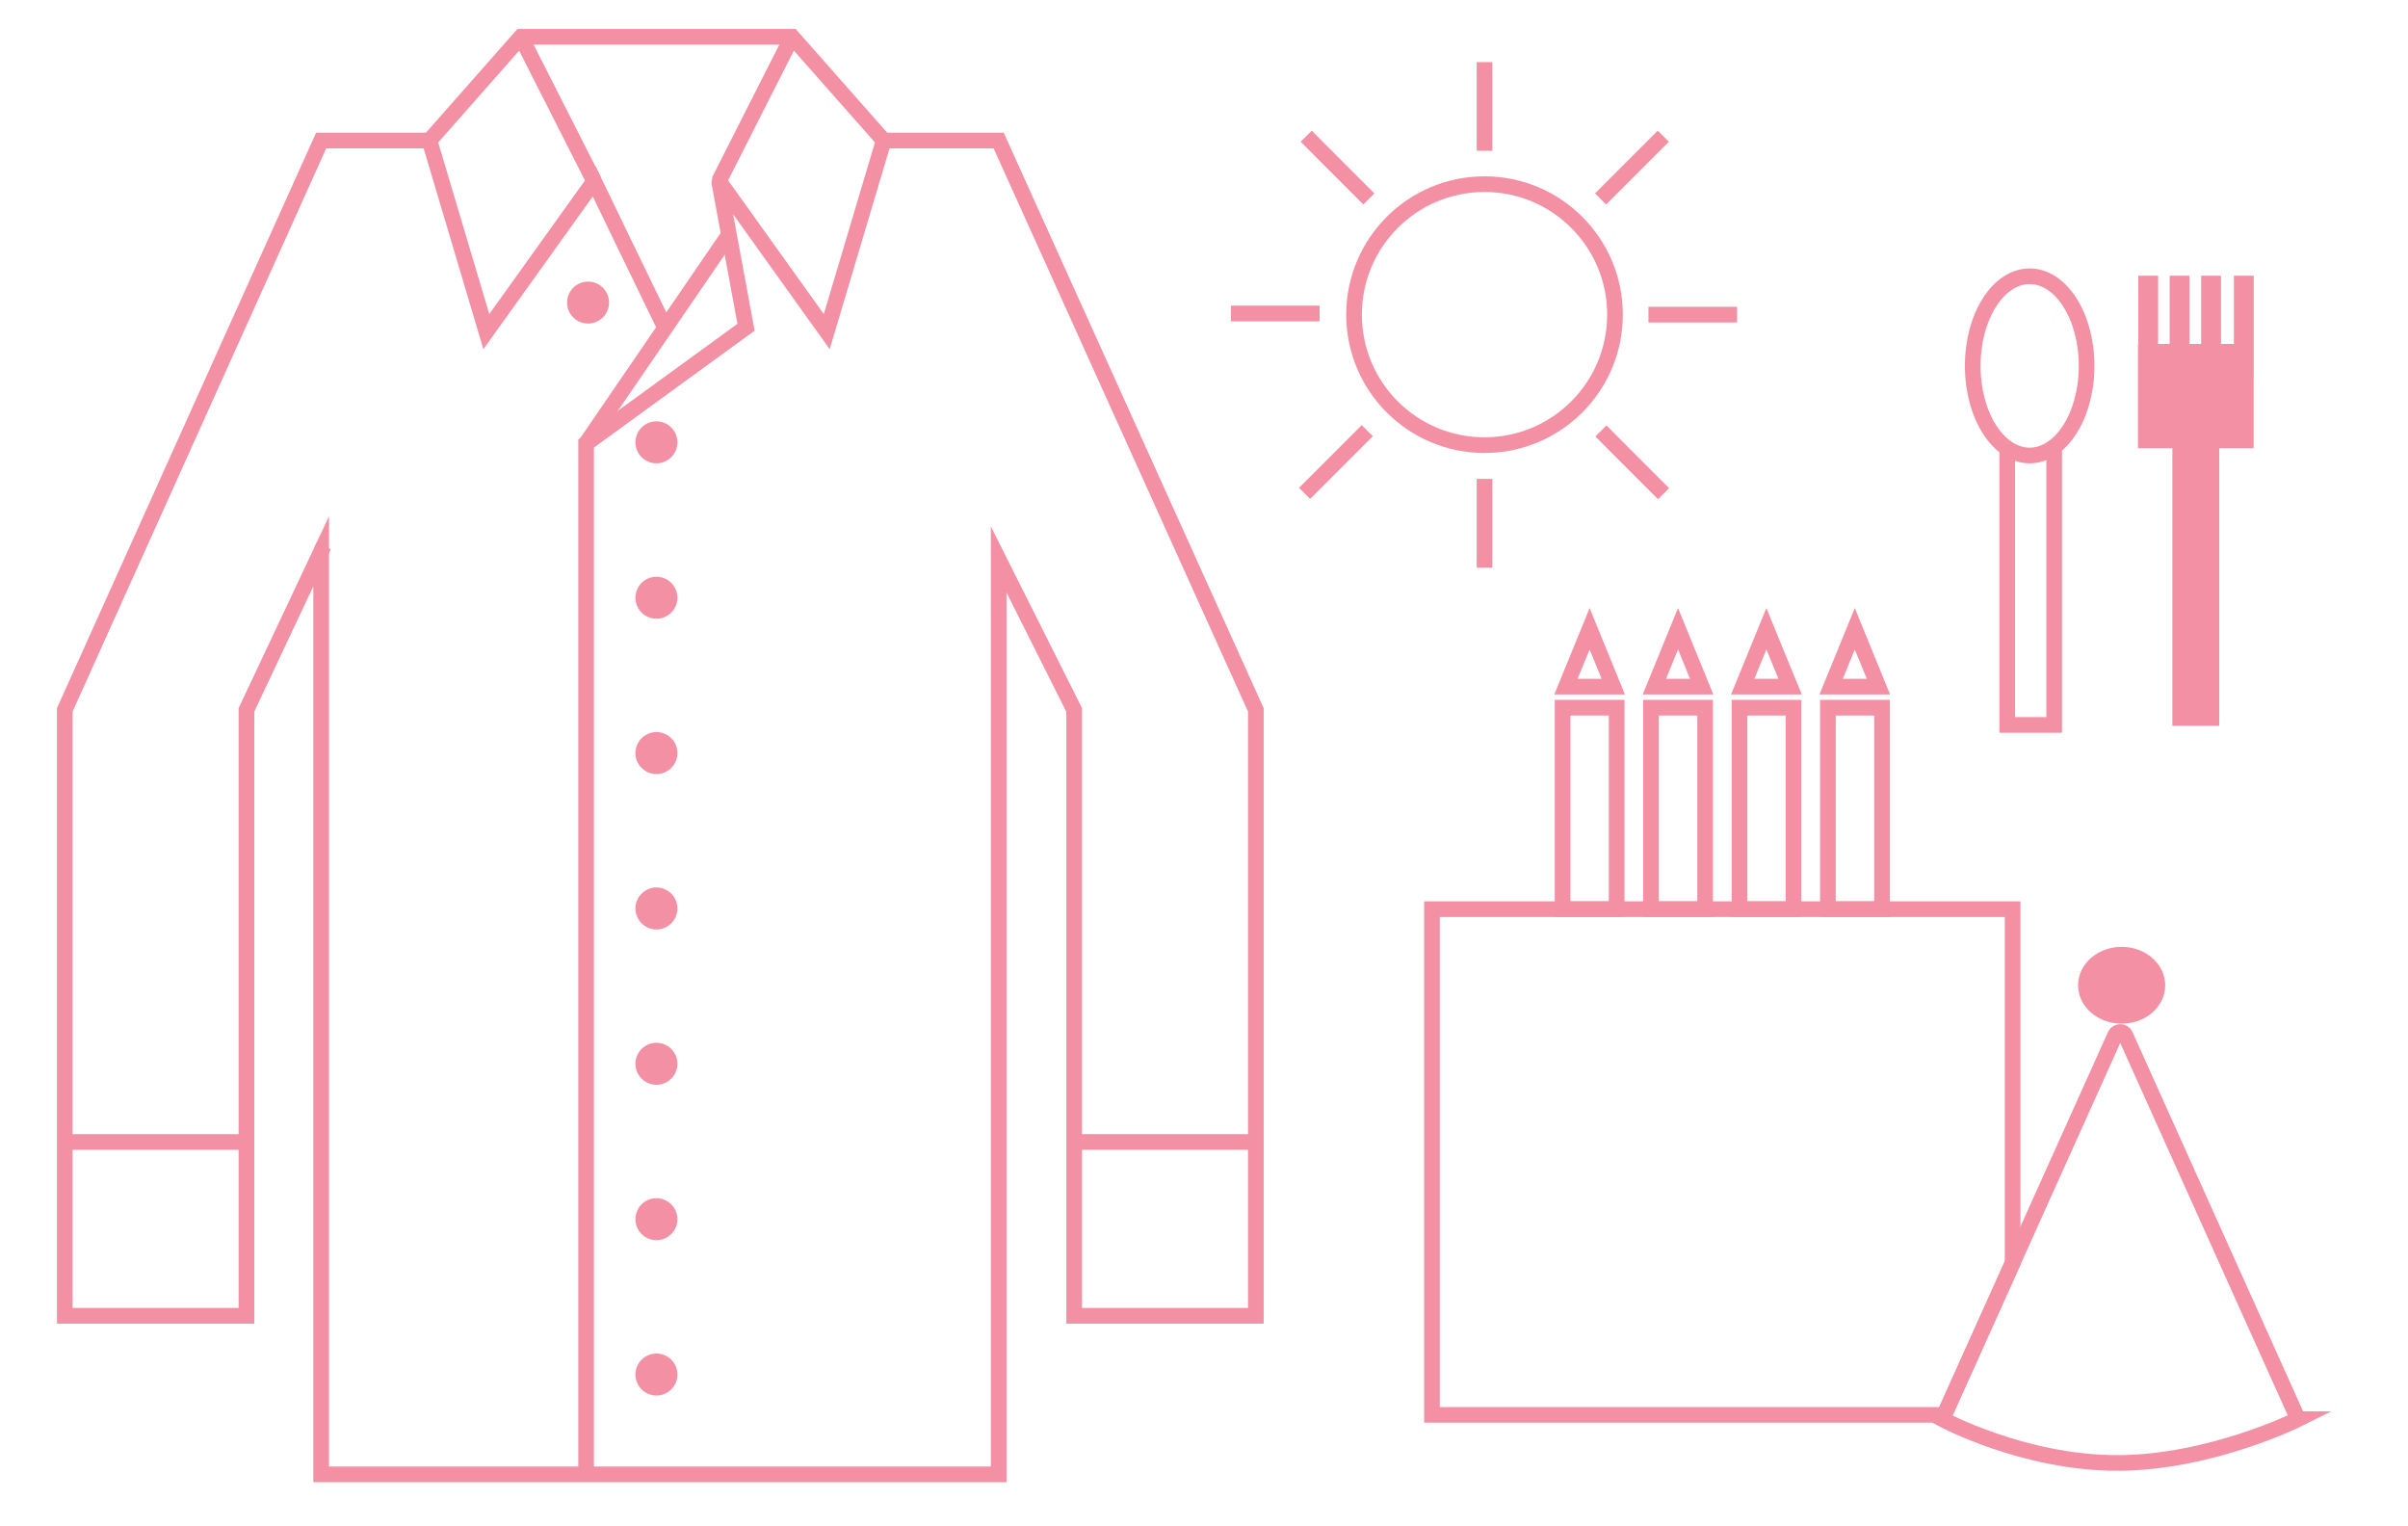 <?xml version="1.0" encoding="UTF-8"?><svg id="a" xmlns="http://www.w3.org/2000/svg" viewBox="0 0 307.48 194.82"><defs><style>.b{fill:#f490a3;}.c{fill:none;stroke:#f490a3;stroke-miterlimit:10;stroke-width:2px;}</style></defs><polygon class="b" points="287.78 35.2 285.25 35.2 285.25 43.91 283.6 43.91 283.6 35.2 281.07 35.2 281.07 43.91 279.58 43.91 279.58 35.2 277.05 35.2 277.05 43.91 275.57 43.91 275.57 35.2 273.04 35.2 273.04 43.91 273 43.91 273 57.22 277.39 57.22 277.39 92.66 283.38 92.66 283.38 57.22 287.77 57.22 287.77 48.42 287.78 48.42 287.78 35.2"/><polyline class="c" points="256.31 57.11 256.31 92.55 262.3 92.55 262.3 57.11"/><line class="c" x1="41.33" y1="69.7" x2="41.01" y2="70.38"/><polyline class="c" points="54.83 17.94 51.07 17.94 41.01 17.94 8.27 90.63 8.27 145.79 8.27 167.98 31.47 167.98 31.47 90.63 41.01 70.38 41.01 188.23 127.52 188.23 127.52 71.42 137.16 90.63 137.16 167.98 160.36 167.98 160.36 90.63 127.52 17.94 117 17.94 112.82 17.94"/><g><line class="c" x1="66.51" y1="4.7" x2="75.86" y2="23.13"/><g><path class="c" d="M84.89,41.78l-5.52-11.38-3.51-7.27-13.76,19.21-7.26-24.4,11.68-13.24h34.63l11.69,13.24-7.27,24.4-13.69-19.12s-.05,0-.04,.02l3.42,18.54-20.42,14.85V187.97"/><line class="c" x1="91.8" y1="23.13" x2="101.14" y2="4.7"/></g></g><circle class="b" cx="75.09" cy="38.63" r="2.68"/><circle class="b" cx="83.82" cy="56.47" r="2.68"/><circle class="b" cx="83.82" cy="76.31" r="2.68"/><circle class="b" cx="83.82" cy="96.14" r="2.68"/><circle class="b" cx="83.82" cy="115.98" r="2.68"/><circle class="b" cx="83.82" cy="135.81" r="2.68"/><circle class="b" cx="83.82" cy="155.65" r="2.68"/><circle class="b" cx="83.82" cy="175.48" r="2.68"/><line class="c" x1="31.34" y1="145.79" x2="8.27" y2="145.79"/><line class="c" x1="160.61" y1="145.79" x2="137.38" y2="145.79"/><polygon class="c" points="256.99 116.07 256.99 161.25 248.27 180.63 182.85 180.63 182.85 116.07 256.99 116.07"/><rect class="c" x="199.53" y="90.35" width="6.9" height="25.72"/><rect class="c" x="210.82" y="90.35" width="6.91" height="25.72"/><rect class="c" x="222.12" y="90.35" width="6.9" height="25.72"/><rect class="c" x="233.41" y="90.35" width="6.91" height="25.72"/><polygon class="c" points="202.98 80.27 199.96 87.66 206 87.66 202.98 80.27"/><polygon class="c" points="214.27 80.27 211.25 87.66 217.29 87.66 214.27 80.27"/><polygon class="c" points="225.55 80.27 222.53 87.66 228.58 87.66 225.55 80.27"/><polygon class="c" points="236.84 80.27 233.82 87.66 239.86 87.66 236.84 80.27"/><path class="c" d="M293.44,181.18s-11.2,5.59-23.12,5.59-22.3-5.59-22.3-5.59l.25-.55,8.72-19.38,13.11-29.12c.23-.51,1.05-.51,1.27,0l22.07,49.05Z"/><path class="b" d="M276.48,125.79c0,2.71-2.49,4.9-5.56,4.9s-5.57-2.2-5.57-4.9,2.49-4.91,5.57-4.91,5.56,2.21,5.56,4.91Z"/><g><line class="c" x1="189.56" y1="72.47" x2="189.56" y2="61.14"/><circle class="c" cx="189.56" cy="40.17" r="16.66"/><line class="c" x1="189.56" y1="7.93" x2="189.56" y2="19.25"/><line class="c" x1="157.17" y1="40.02" x2="168.5" y2="40.02"/><line class="c" x1="221.81" y1="40.17" x2="210.49" y2="40.17"/><line class="c" x1="212.42" y1="63.03" x2="204.42" y2="55.02"/><line class="c" x1="166.79" y1="17.39" x2="174.79" y2="25.4"/><line class="c" x1="166.58" y1="62.99" x2="174.59" y2="54.98"/><line class="c" x1="212.39" y1="17.39" x2="204.38" y2="25.4"/></g><line class="c" x1="92.98" y1="30.11" x2="74.82" y2="56.63"/><ellipse class="c" cx="259.17" cy="46.71" rx="7.27" ry="11.44"/></svg>